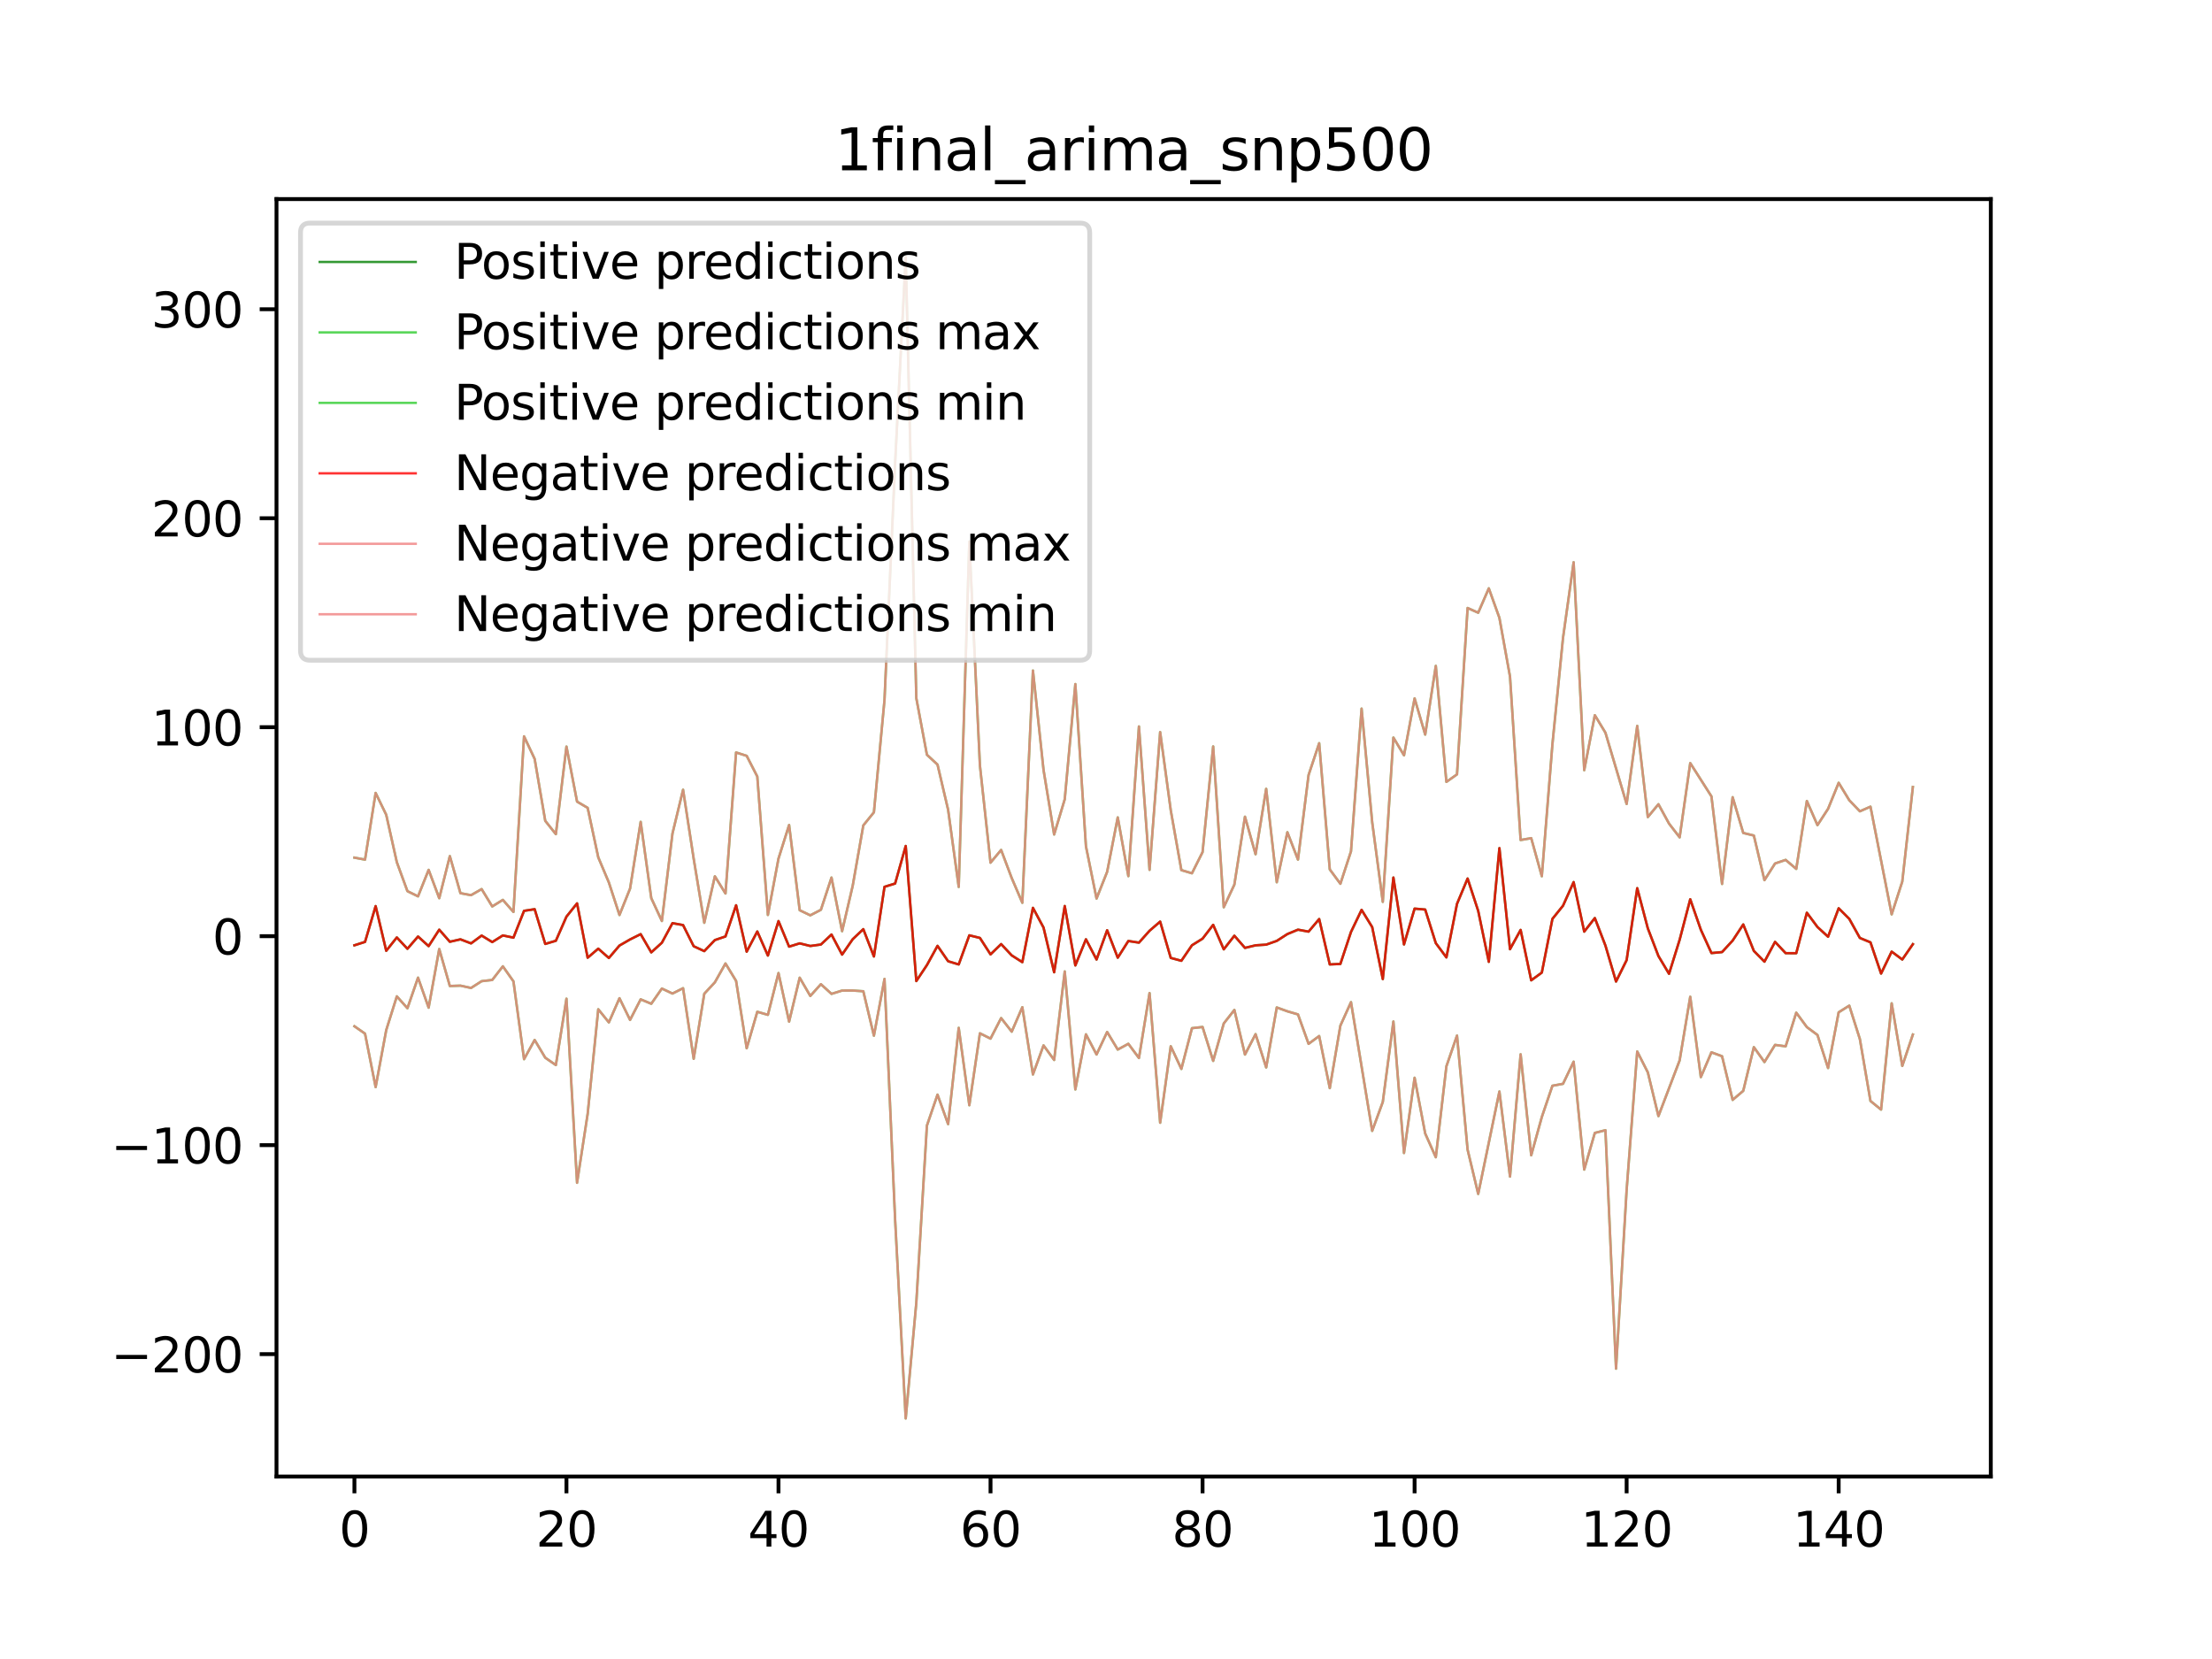 <?xml version="1.0" encoding="utf-8" standalone="no"?>
<!DOCTYPE svg PUBLIC "-//W3C//DTD SVG 1.1//EN"
  "http://www.w3.org/Graphics/SVG/1.1/DTD/svg11.dtd">
<svg xmlns:xlink="http://www.w3.org/1999/xlink" width="460.8pt" height="345.6pt" viewBox="0 0 460.8 345.6" xmlns="http://www.w3.org/2000/svg" version="1.1">
 <defs>
  <style type="text/css">*{stroke-linejoin: round; stroke-linecap: butt}</style>
 </defs>
 <g id="figure_1">
  <g id="patch_1">
   <path d="M 0 345.6 
L 460.8 345.6 
L 460.8 0 
L 0 0 
z
" style="fill: #ffffff"/>
  </g>
  <g id="axes_1">
   <g id="patch_2">
    <path d="M 57.6 307.584 
L 414.72 307.584 
L 414.72 41.472 
L 57.6 41.472 
z
" style="fill: #ffffff"/>
   </g>
   <g id="matplotlib.axis_1">
    <g id="xtick_1">
     <g id="line2d_1">
      <defs>
       <path id="me3a6b073e2" d="M 0 0 
L 0 3.5 
" style="stroke: #000000; stroke-width: 0.8"/>
      </defs>
      <g>
       <use xlink:href="#me3a6b073e2" x="73.833" y="307.584" style="stroke: #000000; stroke-width: 0.8"/>
      </g>
     </g>
     <g id="text_1">
      <!-- 0 -->
      <g transform="translate(70.651 322.182) scale(0.1 -0.1)">
       <defs>
        <path id="DejaVuSans-30" d="M 2034 4250 
Q 1547 4250 1301 3770 
Q 1056 3291 1056 2328 
Q 1056 1369 1301 889 
Q 1547 409 2034 409 
Q 2525 409 2770 889 
Q 3016 1369 3016 2328 
Q 3016 3291 2770 3770 
Q 2525 4250 2034 4250 
z
M 2034 4750 
Q 2819 4750 3233 4129 
Q 3647 3509 3647 2328 
Q 3647 1150 3233 529 
Q 2819 -91 2034 -91 
Q 1250 -91 836 529 
Q 422 1150 422 2328 
Q 422 3509 836 4129 
Q 1250 4750 2034 4750 
z
" transform="scale(0.016)"/>
       </defs>
       <use xlink:href="#DejaVuSans-30"/>
      </g>
     </g>
    </g>
    <g id="xtick_2">
     <g id="line2d_2">
      <g>
       <use xlink:href="#me3a6b073e2" x="118.003" y="307.584" style="stroke: #000000; stroke-width: 0.8"/>
      </g>
     </g>
     <g id="text_2">
      <!-- 20 -->
      <g transform="translate(111.641 322.182) scale(0.1 -0.1)">
       <defs>
        <path id="DejaVuSans-32" d="M 1228 531 
L 3431 531 
L 3431 0 
L 469 0 
L 469 531 
Q 828 903 1448 1529 
Q 2069 2156 2228 2338 
Q 2531 2678 2651 2914 
Q 2772 3150 2772 3378 
Q 2772 3750 2511 3984 
Q 2250 4219 1831 4219 
Q 1534 4219 1204 4116 
Q 875 4013 500 3803 
L 500 4441 
Q 881 4594 1212 4672 
Q 1544 4750 1819 4750 
Q 2544 4750 2975 4387 
Q 3406 4025 3406 3419 
Q 3406 3131 3298 2873 
Q 3191 2616 2906 2266 
Q 2828 2175 2409 1742 
Q 1991 1309 1228 531 
z
" transform="scale(0.016)"/>
       </defs>
       <use xlink:href="#DejaVuSans-32"/>
       <use xlink:href="#DejaVuSans-30" x="63.623"/>
      </g>
     </g>
    </g>
    <g id="xtick_3">
     <g id="line2d_3">
      <g>
       <use xlink:href="#me3a6b073e2" x="162.174" y="307.584" style="stroke: #000000; stroke-width: 0.8"/>
      </g>
     </g>
     <g id="text_3">
      <!-- 40 -->
      <g transform="translate(155.812 322.182) scale(0.1 -0.1)">
       <defs>
        <path id="DejaVuSans-34" d="M 2419 4116 
L 825 1625 
L 2419 1625 
L 2419 4116 
z
M 2253 4666 
L 3047 4666 
L 3047 1625 
L 3713 1625 
L 3713 1100 
L 3047 1100 
L 3047 0 
L 2419 0 
L 2419 1100 
L 313 1100 
L 313 1709 
L 2253 4666 
z
" transform="scale(0.016)"/>
       </defs>
       <use xlink:href="#DejaVuSans-34"/>
       <use xlink:href="#DejaVuSans-30" x="63.623"/>
      </g>
     </g>
    </g>
    <g id="xtick_4">
     <g id="line2d_4">
      <g>
       <use xlink:href="#me3a6b073e2" x="206.345" y="307.584" style="stroke: #000000; stroke-width: 0.8"/>
      </g>
     </g>
     <g id="text_4">
      <!-- 60 -->
      <g transform="translate(199.982 322.182) scale(0.1 -0.1)">
       <defs>
        <path id="DejaVuSans-36" d="M 2113 2584 
Q 1688 2584 1439 2293 
Q 1191 2003 1191 1497 
Q 1191 994 1439 701 
Q 1688 409 2113 409 
Q 2538 409 2786 701 
Q 3034 994 3034 1497 
Q 3034 2003 2786 2293 
Q 2538 2584 2113 2584 
z
M 3366 4563 
L 3366 3988 
Q 3128 4100 2886 4159 
Q 2644 4219 2406 4219 
Q 1781 4219 1451 3797 
Q 1122 3375 1075 2522 
Q 1259 2794 1537 2939 
Q 1816 3084 2150 3084 
Q 2853 3084 3261 2657 
Q 3669 2231 3669 1497 
Q 3669 778 3244 343 
Q 2819 -91 2113 -91 
Q 1303 -91 875 529 
Q 447 1150 447 2328 
Q 447 3434 972 4092 
Q 1497 4750 2381 4750 
Q 2619 4750 2861 4703 
Q 3103 4656 3366 4563 
z
" transform="scale(0.016)"/>
       </defs>
       <use xlink:href="#DejaVuSans-36"/>
       <use xlink:href="#DejaVuSans-30" x="63.623"/>
      </g>
     </g>
    </g>
    <g id="xtick_5">
     <g id="line2d_5">
      <g>
       <use xlink:href="#me3a6b073e2" x="250.515" y="307.584" style="stroke: #000000; stroke-width: 0.8"/>
      </g>
     </g>
     <g id="text_5">
      <!-- 80 -->
      <g transform="translate(244.153 322.182) scale(0.1 -0.1)">
       <defs>
        <path id="DejaVuSans-38" d="M 2034 2216 
Q 1584 2216 1326 1975 
Q 1069 1734 1069 1313 
Q 1069 891 1326 650 
Q 1584 409 2034 409 
Q 2484 409 2743 651 
Q 3003 894 3003 1313 
Q 3003 1734 2745 1975 
Q 2488 2216 2034 2216 
z
M 1403 2484 
Q 997 2584 770 2862 
Q 544 3141 544 3541 
Q 544 4100 942 4425 
Q 1341 4750 2034 4750 
Q 2731 4750 3128 4425 
Q 3525 4100 3525 3541 
Q 3525 3141 3298 2862 
Q 3072 2584 2669 2484 
Q 3125 2378 3379 2068 
Q 3634 1759 3634 1313 
Q 3634 634 3220 271 
Q 2806 -91 2034 -91 
Q 1263 -91 848 271 
Q 434 634 434 1313 
Q 434 1759 690 2068 
Q 947 2378 1403 2484 
z
M 1172 3481 
Q 1172 3119 1398 2916 
Q 1625 2713 2034 2713 
Q 2441 2713 2670 2916 
Q 2900 3119 2900 3481 
Q 2900 3844 2670 4047 
Q 2441 4250 2034 4250 
Q 1625 4250 1398 4047 
Q 1172 3844 1172 3481 
z
" transform="scale(0.016)"/>
       </defs>
       <use xlink:href="#DejaVuSans-38"/>
       <use xlink:href="#DejaVuSans-30" x="63.623"/>
      </g>
     </g>
    </g>
    <g id="xtick_6">
     <g id="line2d_6">
      <g>
       <use xlink:href="#me3a6b073e2" x="294.686" y="307.584" style="stroke: #000000; stroke-width: 0.8"/>
      </g>
     </g>
     <g id="text_6">
      <!-- 100 -->
      <g transform="translate(285.142 322.182) scale(0.1 -0.1)">
       <defs>
        <path id="DejaVuSans-31" d="M 794 531 
L 1825 531 
L 1825 4091 
L 703 3866 
L 703 4441 
L 1819 4666 
L 2450 4666 
L 2450 531 
L 3481 531 
L 3481 0 
L 794 0 
L 794 531 
z
" transform="scale(0.016)"/>
       </defs>
       <use xlink:href="#DejaVuSans-31"/>
       <use xlink:href="#DejaVuSans-30" x="63.623"/>
       <use xlink:href="#DejaVuSans-30" x="127.246"/>
      </g>
     </g>
    </g>
    <g id="xtick_7">
     <g id="line2d_7">
      <g>
       <use xlink:href="#me3a6b073e2" x="338.857" y="307.584" style="stroke: #000000; stroke-width: 0.8"/>
      </g>
     </g>
     <g id="text_7">
      <!-- 120 -->
      <g transform="translate(329.313 322.182) scale(0.1 -0.1)">
       <use xlink:href="#DejaVuSans-31"/>
       <use xlink:href="#DejaVuSans-32" x="63.623"/>
       <use xlink:href="#DejaVuSans-30" x="127.246"/>
      </g>
     </g>
    </g>
    <g id="xtick_8">
     <g id="line2d_8">
      <g>
       <use xlink:href="#me3a6b073e2" x="383.028" y="307.584" style="stroke: #000000; stroke-width: 0.8"/>
      </g>
     </g>
     <g id="text_8">
      <!-- 140 -->
      <g transform="translate(373.484 322.182) scale(0.1 -0.1)">
       <use xlink:href="#DejaVuSans-31"/>
       <use xlink:href="#DejaVuSans-34" x="63.623"/>
       <use xlink:href="#DejaVuSans-30" x="127.246"/>
      </g>
     </g>
    </g>
   </g>
   <g id="matplotlib.axis_2">
    <g id="ytick_1">
     <g id="line2d_9">
      <defs>
       <path id="mbfe2ee3e93" d="M 0 0 
L -3.5 0 
" style="stroke: #000000; stroke-width: 0.8"/>
      </defs>
      <g>
       <use xlink:href="#mbfe2ee3e93" x="57.6" y="282.092" style="stroke: #000000; stroke-width: 0.8"/>
      </g>
     </g>
     <g id="text_9">
      <!-- −200 -->
      <g transform="translate(23.133 285.891) scale(0.1 -0.1)">
       <defs>
        <path id="DejaVuSans-2212" d="M 678 2272 
L 4684 2272 
L 4684 1741 
L 678 1741 
L 678 2272 
z
" transform="scale(0.016)"/>
       </defs>
       <use xlink:href="#DejaVuSans-2212"/>
       <use xlink:href="#DejaVuSans-32" x="83.789"/>
       <use xlink:href="#DejaVuSans-30" x="147.412"/>
       <use xlink:href="#DejaVuSans-30" x="211.035"/>
      </g>
     </g>
    </g>
    <g id="ytick_2">
     <g id="line2d_10">
      <g>
       <use xlink:href="#mbfe2ee3e93" x="57.6" y="238.557" style="stroke: #000000; stroke-width: 0.8"/>
      </g>
     </g>
     <g id="text_10">
      <!-- −100 -->
      <g transform="translate(23.133 242.356) scale(0.1 -0.1)">
       <use xlink:href="#DejaVuSans-2212"/>
       <use xlink:href="#DejaVuSans-31" x="83.789"/>
       <use xlink:href="#DejaVuSans-30" x="147.412"/>
       <use xlink:href="#DejaVuSans-30" x="211.035"/>
      </g>
     </g>
    </g>
    <g id="ytick_3">
     <g id="line2d_11">
      <g>
       <use xlink:href="#mbfe2ee3e93" x="57.6" y="195.022" style="stroke: #000000; stroke-width: 0.8"/>
      </g>
     </g>
     <g id="text_11">
      <!-- 0 -->
      <g transform="translate(44.237 198.821) scale(0.1 -0.1)">
       <use xlink:href="#DejaVuSans-30"/>
      </g>
     </g>
    </g>
    <g id="ytick_4">
     <g id="line2d_12">
      <g>
       <use xlink:href="#mbfe2ee3e93" x="57.6" y="151.486" style="stroke: #000000; stroke-width: 0.8"/>
      </g>
     </g>
     <g id="text_12">
      <!-- 100 -->
      <g transform="translate(31.512 155.286) scale(0.1 -0.1)">
       <use xlink:href="#DejaVuSans-31"/>
       <use xlink:href="#DejaVuSans-30" x="63.623"/>
       <use xlink:href="#DejaVuSans-30" x="127.246"/>
      </g>
     </g>
    </g>
    <g id="ytick_5">
     <g id="line2d_13">
      <g>
       <use xlink:href="#mbfe2ee3e93" x="57.6" y="107.951" style="stroke: #000000; stroke-width: 0.8"/>
      </g>
     </g>
     <g id="text_13">
      <!-- 200 -->
      <g transform="translate(31.512 111.75) scale(0.1 -0.1)">
       <use xlink:href="#DejaVuSans-32"/>
       <use xlink:href="#DejaVuSans-30" x="63.623"/>
       <use xlink:href="#DejaVuSans-30" x="127.246"/>
      </g>
     </g>
    </g>
    <g id="ytick_6">
     <g id="line2d_14">
      <g>
       <use xlink:href="#mbfe2ee3e93" x="57.6" y="64.416" style="stroke: #000000; stroke-width: 0.8"/>
      </g>
     </g>
     <g id="text_14">
      <!-- 300 -->
      <g transform="translate(31.512 68.215) scale(0.1 -0.1)">
       <defs>
        <path id="DejaVuSans-33" d="M 2597 2516 
Q 3050 2419 3304 2112 
Q 3559 1806 3559 1356 
Q 3559 666 3084 287 
Q 2609 -91 1734 -91 
Q 1441 -91 1130 -33 
Q 819 25 488 141 
L 488 750 
Q 750 597 1062 519 
Q 1375 441 1716 441 
Q 2309 441 2620 675 
Q 2931 909 2931 1356 
Q 2931 1769 2642 2001 
Q 2353 2234 1838 2234 
L 1294 2234 
L 1294 2753 
L 1863 2753 
Q 2328 2753 2575 2939 
Q 2822 3125 2822 3475 
Q 2822 3834 2567 4026 
Q 2313 4219 1838 4219 
Q 1578 4219 1281 4162 
Q 984 4106 628 3988 
L 628 4550 
Q 988 4650 1302 4700 
Q 1616 4750 1894 4750 
Q 2613 4750 3031 4423 
Q 3450 4097 3450 3541 
Q 3450 3153 3228 2886 
Q 3006 2619 2597 2516 
z
" transform="scale(0.016)"/>
       </defs>
       <use xlink:href="#DejaVuSans-33"/>
       <use xlink:href="#DejaVuSans-30" x="63.623"/>
       <use xlink:href="#DejaVuSans-30" x="127.246"/>
      </g>
     </g>
    </g>
   </g>
   <g id="line2d_15">
    <path d="M 73.833 196.923 
L 76.041 196.217 
L 78.25 188.762 
L 80.458 198.068 
L 82.667 195.289 
L 84.875 197.648 
L 87.084 195.095 
L 89.292 197.095 
L 91.501 193.67 
L 93.71 196.188 
L 95.918 195.681 
L 98.127 196.526 
L 100.335 194.895 
L 102.544 196.252 
L 104.752 194.868 
L 106.961 195.33 
L 109.169 189.746 
L 111.378 189.402 
L 113.586 196.638 
L 115.795 195.981 
L 118.003 190.955 
L 120.212 188.188 
L 122.42 199.51 
L 124.629 197.623 
L 126.838 199.567 
L 129.046 196.976 
L 131.255 195.703 
L 133.463 194.601 
L 135.672 198.399 
L 137.88 196.39 
L 140.089 192.31 
L 142.297 192.71 
L 144.506 197.119 
L 146.714 198.136 
L 148.923 195.833 
L 151.131 195.079 
L 153.34 188.584 
L 155.548 198.252 
L 157.757 194.049 
L 159.966 199.061 
L 162.174 191.88 
L 164.383 197.203 
L 166.591 196.519 
L 168.8 197.064 
L 171.008 196.76 
L 173.217 194.68 
L 175.425 198.862 
L 177.634 195.655 
L 179.842 193.561 
L 182.051 199.253 
L 184.259 184.738 
L 186.468 184.057 
L 188.677 176.235 
L 190.885 204.371 
L 193.094 201.047 
L 195.302 197.039 
L 197.511 200.244 
L 199.719 200.912 
L 201.928 194.845 
L 204.136 195.387 
L 206.345 198.815 
L 208.553 196.671 
L 210.762 199.025 
L 212.97 200.435 
L 215.179 189.121 
L 217.387 193.232 
L 219.596 202.537 
L 221.805 188.74 
L 224.013 201.115 
L 226.222 195.673 
L 228.43 199.883 
L 230.639 193.788 
L 232.847 199.503 
L 235.056 196.026 
L 237.264 196.369 
L 239.473 193.894 
L 241.681 191.986 
L 243.89 199.549 
L 246.098 200.149 
L 248.307 196.919 
L 250.515 195.542 
L 252.724 192.661 
L 254.933 197.763 
L 257.141 194.927 
L 259.35 197.462 
L 261.558 196.929 
L 263.767 196.783 
L 265.975 196.005 
L 268.184 194.582 
L 270.392 193.667 
L 272.601 194.077 
L 274.809 191.457 
L 277.018 200.907 
L 279.226 200.805 
L 281.435 194.151 
L 283.643 189.542 
L 285.852 193.129 
L 288.061 203.955 
L 290.269 182.813 
L 292.478 196.747 
L 294.686 189.284 
L 296.895 189.477 
L 299.103 196.473 
L 301.312 199.445 
L 303.52 188.293 
L 305.729 183.016 
L 307.937 189.763 
L 310.146 200.364 
L 312.354 176.684 
L 314.563 197.735 
L 316.772 193.721 
L 318.98 204.219 
L 321.189 202.611 
L 323.397 191.421 
L 325.606 188.673 
L 327.814 183.759 
L 330.023 194.071 
L 332.231 191.248 
L 334.44 196.977 
L 336.648 204.471 
L 338.857 200.009 
L 341.065 185.025 
L 343.274 193.398 
L 345.482 199.161 
L 347.691 202.86 
L 349.9 195.772 
L 352.108 187.338 
L 354.317 193.685 
L 356.525 198.543 
L 358.734 198.338 
L 360.942 195.941 
L 363.151 192.581 
L 365.359 198.096 
L 367.568 200.336 
L 369.776 196.209 
L 371.985 198.562 
L 374.193 198.566 
L 376.402 190.139 
L 378.61 193.109 
L 380.819 195.139 
L 383.028 189.212 
L 385.236 191.414 
L 387.445 195.392 
L 389.653 196.306 
L 391.862 202.811 
L 394.07 198.24 
L 396.279 199.884 
L 398.487 196.69 
L 398.487 196.69 
" clip-path="url(#pd90babf33d)" style="fill: none; stroke: #008000; stroke-opacity: 0.8; stroke-width: 0.5; stroke-linecap: square"/>
   </g>
   <g id="line2d_16">
    <path d="M 73.833 178.659 
L 76.041 179.078 
L 78.25 165.183 
L 80.458 169.739 
L 82.667 179.613 
L 84.875 185.646 
L 87.084 186.725 
L 89.292 181.21 
L 91.501 187.111 
L 93.71 178.345 
L 95.918 186.065 
L 98.127 186.481 
L 100.335 185.217 
L 102.544 188.829 
L 104.752 187.463 
L 106.961 189.978 
L 109.169 153.397 
L 111.378 158.099 
L 113.586 170.998 
L 115.795 173.769 
L 118.003 155.527 
L 120.212 166.993 
L 122.42 168.291 
L 124.629 178.602 
L 126.838 183.837 
L 129.046 190.61 
L 131.255 185.105 
L 133.463 171.212 
L 135.672 187.098 
L 137.88 191.859 
L 140.089 173.635 
L 142.297 164.514 
L 144.506 178.886 
L 146.714 192.233 
L 148.923 182.551 
L 151.131 186.131 
L 153.34 156.753 
L 155.548 157.455 
L 157.757 161.765 
L 159.966 190.599 
L 162.174 178.856 
L 164.383 171.862 
L 166.591 189.615 
L 168.8 190.68 
L 171.008 189.529 
L 173.217 182.816 
L 175.425 193.982 
L 177.634 184.522 
L 179.842 171.949 
L 182.051 169.22 
L 184.259 145.803 
L 186.468 96.495 
L 188.677 53.568 
L 190.885 145.438 
L 193.094 157.224 
L 195.302 159.283 
L 197.511 168.698 
L 199.719 184.764 
L 201.928 112.807 
L 204.136 159.471 
L 206.345 179.711 
L 208.553 177.057 
L 210.762 182.921 
L 212.97 188.065 
L 215.179 139.69 
L 217.387 160.387 
L 219.596 173.839 
L 221.805 166.503 
L 224.013 142.506 
L 226.222 176.301 
L 228.43 187.182 
L 230.639 181.616 
L 232.847 170.283 
L 235.056 182.514 
L 237.264 151.335 
L 239.473 181.201 
L 241.681 152.512 
L 243.89 168.793 
L 246.098 181.261 
L 248.307 181.921 
L 250.515 177.512 
L 252.724 155.498 
L 254.933 188.998 
L 257.141 184.279 
L 259.35 170.135 
L 261.558 177.959 
L 263.767 164.328 
L 265.975 183.786 
L 268.184 173.371 
L 270.392 179.072 
L 272.601 161.447 
L 274.809 154.822 
L 277.018 181.118 
L 279.226 184.109 
L 281.435 177.351 
L 283.643 147.619 
L 285.852 171.274 
L 288.061 187.874 
L 290.269 153.646 
L 292.478 157.345 
L 294.686 145.487 
L 296.895 153.026 
L 299.103 138.715 
L 301.312 162.882 
L 303.52 161.318 
L 305.729 126.657 
L 307.937 127.643 
L 310.146 122.564 
L 312.354 128.714 
L 314.563 140.953 
L 316.772 174.991 
L 318.98 174.604 
L 321.189 182.538 
L 323.397 155.054 
L 325.606 132.877 
L 327.814 117.129 
L 330.023 160.443 
L 332.231 148.99 
L 334.44 152.634 
L 338.857 167.482 
L 341.065 151.22 
L 343.274 170.209 
L 345.482 167.537 
L 347.691 171.57 
L 349.9 174.436 
L 352.108 158.965 
L 356.525 165.898 
L 358.734 184.142 
L 360.942 166.075 
L 363.151 173.52 
L 365.359 174.057 
L 367.568 183.354 
L 369.776 179.878 
L 371.985 179.133 
L 374.193 181.007 
L 376.402 166.863 
L 378.61 171.891 
L 380.819 168.497 
L 383.028 163.072 
L 385.236 166.702 
L 387.445 169.009 
L 389.653 168.042 
L 394.07 190.476 
L 396.279 183.648 
L 398.487 163.937 
L 398.487 163.937 
" clip-path="url(#pd90babf33d)" style="fill: none; stroke: #32cd32; stroke-opacity: 0.8; stroke-width: 0.5; stroke-linecap: square"/>
   </g>
   <g id="line2d_17">
    <path d="M 73.833 213.788 
L 76.041 215.327 
L 78.25 226.459 
L 80.458 214.596 
L 82.667 207.561 
L 84.875 210.031 
L 87.084 203.667 
L 89.292 209.914 
L 91.501 197.698 
L 93.71 205.405 
L 95.918 205.328 
L 98.127 205.81 
L 100.335 204.397 
L 102.544 204.143 
L 104.752 201.302 
L 106.961 204.435 
L 109.169 220.643 
L 111.378 216.643 
L 113.586 220.342 
L 115.795 221.874 
L 118.003 208.048 
L 120.212 246.394 
L 122.42 232.041 
L 124.629 210.249 
L 126.838 212.983 
L 129.046 207.948 
L 131.255 212.466 
L 133.463 208.181 
L 135.672 209.103 
L 137.88 205.931 
L 140.089 206.975 
L 142.297 205.865 
L 144.506 220.569 
L 146.714 207.015 
L 148.923 204.631 
L 151.131 200.709 
L 153.34 204.34 
L 155.548 218.374 
L 157.757 210.772 
L 159.966 211.41 
L 162.174 202.704 
L 164.383 212.824 
L 166.591 203.675 
L 168.8 207.476 
L 171.008 205.026 
L 173.217 207.042 
L 175.425 206.353 
L 177.634 206.343 
L 179.842 206.498 
L 182.051 215.751 
L 184.259 203.925 
L 186.468 254.045 
L 188.677 295.488 
L 190.885 271.38 
L 193.094 234.479 
L 195.302 228.035 
L 197.511 234.172 
L 199.719 214.12 
L 201.928 230.24 
L 204.136 215.256 
L 206.345 216.362 
L 208.553 212.083 
L 210.762 214.912 
L 212.97 209.818 
L 215.179 223.832 
L 217.387 217.775 
L 219.596 220.811 
L 221.805 202.371 
L 224.013 226.95 
L 226.222 215.472 
L 228.43 219.667 
L 230.639 214.982 
L 232.847 218.645 
L 235.056 217.442 
L 237.264 220.404 
L 239.473 206.877 
L 241.681 233.883 
L 243.89 217.956 
L 246.098 222.677 
L 248.307 214.189 
L 250.515 213.941 
L 252.724 221.001 
L 254.933 213.206 
L 257.141 210.389 
L 259.35 219.685 
L 261.558 215.436 
L 263.767 222.369 
L 265.975 209.873 
L 268.184 210.673 
L 270.392 211.321 
L 272.601 217.453 
L 274.809 215.827 
L 277.018 226.675 
L 279.226 213.659 
L 281.435 208.767 
L 285.852 235.58 
L 288.061 229.561 
L 290.269 212.797 
L 292.478 240.189 
L 294.686 224.519 
L 296.895 236.129 
L 299.103 241.072 
L 301.312 222.128 
L 303.52 215.727 
L 305.729 239.502 
L 307.937 248.715 
L 312.354 227.379 
L 314.563 245.101 
L 316.772 219.631 
L 318.98 240.666 
L 321.189 232.696 
L 323.397 226.183 
L 325.606 225.779 
L 327.814 221.173 
L 330.023 243.641 
L 332.231 236.007 
L 334.44 235.442 
L 336.648 285.113 
L 338.857 247.899 
L 341.065 219.046 
L 343.274 223.404 
L 345.482 232.504 
L 349.9 220.898 
L 352.108 207.644 
L 354.317 224.38 
L 356.525 219.215 
L 358.734 220.034 
L 360.942 229.128 
L 363.151 227.243 
L 365.359 218.138 
L 367.568 221.243 
L 369.776 217.672 
L 371.985 217.968 
L 374.193 210.956 
L 376.402 213.961 
L 378.61 215.599 
L 380.819 222.491 
L 383.028 210.879 
L 385.236 209.493 
L 387.445 216.455 
L 389.653 229.358 
L 391.862 231.151 
L 394.07 209.01 
L 396.279 222.052 
L 398.487 215.512 
L 398.487 215.512 
" clip-path="url(#pd90babf33d)" style="fill: none; stroke: #32cd32; stroke-opacity: 0.8; stroke-width: 0.5; stroke-linecap: square"/>
   </g>
   <g id="line2d_18">
    <path d="M 73.833 196.923 
L 76.041 196.217 
L 78.25 188.762 
L 80.458 198.068 
L 82.667 195.289 
L 84.875 197.648 
L 87.084 195.095 
L 89.292 197.095 
L 91.501 193.67 
L 93.71 196.188 
L 95.918 195.681 
L 98.127 196.526 
L 100.335 194.895 
L 102.544 196.252 
L 104.752 194.868 
L 106.961 195.33 
L 109.169 189.746 
L 111.378 189.402 
L 113.586 196.638 
L 115.795 195.981 
L 118.003 190.955 
L 120.212 188.188 
L 122.42 199.51 
L 124.629 197.623 
L 126.838 199.567 
L 129.046 196.976 
L 131.255 195.703 
L 133.463 194.601 
L 135.672 198.399 
L 137.88 196.39 
L 140.089 192.31 
L 142.297 192.71 
L 144.506 197.119 
L 146.714 198.136 
L 148.923 195.833 
L 151.131 195.079 
L 153.34 188.584 
L 155.548 198.252 
L 157.757 194.049 
L 159.966 199.061 
L 162.174 191.88 
L 164.383 197.203 
L 166.591 196.519 
L 168.8 197.064 
L 171.008 196.76 
L 173.217 194.68 
L 175.425 198.862 
L 177.634 195.655 
L 179.842 193.561 
L 182.051 199.253 
L 184.259 184.738 
L 186.468 184.057 
L 188.677 176.235 
L 190.885 204.371 
L 193.094 201.047 
L 195.302 197.039 
L 197.511 200.244 
L 199.719 200.912 
L 201.928 194.845 
L 204.136 195.387 
L 206.345 198.815 
L 208.553 196.671 
L 210.762 199.025 
L 212.97 200.435 
L 215.179 189.121 
L 217.387 193.232 
L 219.596 202.537 
L 221.805 188.74 
L 224.013 201.115 
L 226.222 195.673 
L 228.43 199.883 
L 230.639 193.788 
L 232.847 199.503 
L 235.056 196.026 
L 237.264 196.369 
L 239.473 193.894 
L 241.681 191.986 
L 243.89 199.549 
L 246.098 200.149 
L 248.307 196.919 
L 250.515 195.542 
L 252.724 192.661 
L 254.933 197.763 
L 257.141 194.927 
L 259.35 197.462 
L 261.558 196.929 
L 263.767 196.783 
L 265.975 196.005 
L 268.184 194.582 
L 270.392 193.667 
L 272.601 194.077 
L 274.809 191.457 
L 277.018 200.907 
L 279.226 200.805 
L 281.435 194.151 
L 283.643 189.542 
L 285.852 193.129 
L 288.061 203.955 
L 290.269 182.813 
L 292.478 196.747 
L 294.686 189.284 
L 296.895 189.477 
L 299.103 196.473 
L 301.312 199.445 
L 303.52 188.293 
L 305.729 183.016 
L 307.937 189.763 
L 310.146 200.364 
L 312.354 176.684 
L 314.563 197.735 
L 316.772 193.721 
L 318.98 204.219 
L 321.189 202.611 
L 323.397 191.421 
L 325.606 188.673 
L 327.814 183.759 
L 330.023 194.071 
L 332.231 191.248 
L 334.44 196.977 
L 336.648 204.471 
L 338.857 200.009 
L 341.065 185.025 
L 343.274 193.398 
L 345.482 199.161 
L 347.691 202.86 
L 349.9 195.772 
L 352.108 187.338 
L 354.317 193.685 
L 356.525 198.543 
L 358.734 198.338 
L 360.942 195.941 
L 363.151 192.581 
L 365.359 198.096 
L 367.568 200.336 
L 369.776 196.209 
L 371.985 198.562 
L 374.193 198.566 
L 376.402 190.139 
L 378.61 193.109 
L 380.819 195.139 
L 383.028 189.212 
L 385.236 191.414 
L 387.445 195.392 
L 389.653 196.306 
L 391.862 202.811 
L 394.07 198.24 
L 396.279 199.884 
L 398.487 196.69 
L 398.487 196.69 
" clip-path="url(#pd90babf33d)" style="fill: none; stroke: #ff0000; stroke-opacity: 0.8; stroke-width: 0.5; stroke-linecap: square"/>
   </g>
   <g id="line2d_19">
    <path d="M 73.833 178.659 
L 76.041 179.078 
L 78.25 165.183 
L 80.458 169.739 
L 82.667 179.613 
L 84.875 185.646 
L 87.084 186.725 
L 89.292 181.21 
L 91.501 187.111 
L 93.71 178.345 
L 95.918 186.065 
L 98.127 186.481 
L 100.335 185.217 
L 102.544 188.829 
L 104.752 187.463 
L 106.961 189.978 
L 109.169 153.397 
L 111.378 158.099 
L 113.586 170.998 
L 115.795 173.769 
L 118.003 155.527 
L 120.212 166.993 
L 122.42 168.291 
L 124.629 178.602 
L 126.838 183.837 
L 129.046 190.61 
L 131.255 185.105 
L 133.463 171.212 
L 135.672 187.098 
L 137.88 191.859 
L 140.089 173.635 
L 142.297 164.514 
L 144.506 178.886 
L 146.714 192.233 
L 148.923 182.551 
L 151.131 186.131 
L 153.34 156.753 
L 155.548 157.455 
L 157.757 161.765 
L 159.966 190.599 
L 162.174 178.856 
L 164.383 171.862 
L 166.591 189.615 
L 168.8 190.68 
L 171.008 189.529 
L 173.217 182.816 
L 175.425 193.982 
L 177.634 184.522 
L 179.842 171.949 
L 182.051 169.22 
L 184.259 145.803 
L 186.468 96.495 
L 188.677 53.568 
L 190.885 145.438 
L 193.094 157.224 
L 195.302 159.283 
L 197.511 168.698 
L 199.719 184.764 
L 201.928 112.807 
L 204.136 159.471 
L 206.345 179.711 
L 208.553 177.057 
L 210.762 182.921 
L 212.97 188.065 
L 215.179 139.69 
L 217.387 160.387 
L 219.596 173.839 
L 221.805 166.503 
L 224.013 142.506 
L 226.222 176.301 
L 228.43 187.182 
L 230.639 181.616 
L 232.847 170.283 
L 235.056 182.514 
L 237.264 151.335 
L 239.473 181.201 
L 241.681 152.512 
L 243.89 168.793 
L 246.098 181.261 
L 248.307 181.921 
L 250.515 177.512 
L 252.724 155.498 
L 254.933 188.998 
L 257.141 184.279 
L 259.35 170.135 
L 261.558 177.959 
L 263.767 164.328 
L 265.975 183.786 
L 268.184 173.371 
L 270.392 179.072 
L 272.601 161.447 
L 274.809 154.822 
L 277.018 181.118 
L 279.226 184.109 
L 281.435 177.351 
L 283.643 147.619 
L 285.852 171.274 
L 288.061 187.874 
L 290.269 153.646 
L 292.478 157.345 
L 294.686 145.487 
L 296.895 153.026 
L 299.103 138.715 
L 301.312 162.882 
L 303.52 161.318 
L 305.729 126.657 
L 307.937 127.643 
L 310.146 122.564 
L 312.354 128.714 
L 314.563 140.953 
L 316.772 174.991 
L 318.98 174.604 
L 321.189 182.538 
L 323.397 155.054 
L 325.606 132.877 
L 327.814 117.129 
L 330.023 160.443 
L 332.231 148.99 
L 334.44 152.634 
L 338.857 167.482 
L 341.065 151.22 
L 343.274 170.209 
L 345.482 167.537 
L 347.691 171.57 
L 349.9 174.436 
L 352.108 158.965 
L 356.525 165.898 
L 358.734 184.142 
L 360.942 166.075 
L 363.151 173.52 
L 365.359 174.057 
L 367.568 183.354 
L 369.776 179.878 
L 371.985 179.133 
L 374.193 181.007 
L 376.402 166.863 
L 378.61 171.891 
L 380.819 168.497 
L 383.028 163.072 
L 385.236 166.702 
L 387.445 169.009 
L 389.653 168.042 
L 394.07 190.476 
L 396.279 183.648 
L 398.487 163.937 
L 398.487 163.937 
" clip-path="url(#pd90babf33d)" style="fill: none; stroke: #f08080; stroke-opacity: 0.8; stroke-width: 0.5; stroke-linecap: square"/>
   </g>
   <g id="line2d_20">
    <path d="M 73.833 213.788 
L 76.041 215.327 
L 78.25 226.459 
L 80.458 214.596 
L 82.667 207.561 
L 84.875 210.031 
L 87.084 203.667 
L 89.292 209.914 
L 91.501 197.698 
L 93.71 205.405 
L 95.918 205.328 
L 98.127 205.81 
L 100.335 204.397 
L 102.544 204.143 
L 104.752 201.302 
L 106.961 204.435 
L 109.169 220.643 
L 111.378 216.643 
L 113.586 220.342 
L 115.795 221.874 
L 118.003 208.048 
L 120.212 246.394 
L 122.42 232.041 
L 124.629 210.249 
L 126.838 212.983 
L 129.046 207.948 
L 131.255 212.466 
L 133.463 208.181 
L 135.672 209.103 
L 137.88 205.931 
L 140.089 206.975 
L 142.297 205.865 
L 144.506 220.569 
L 146.714 207.015 
L 148.923 204.631 
L 151.131 200.709 
L 153.34 204.34 
L 155.548 218.374 
L 157.757 210.772 
L 159.966 211.41 
L 162.174 202.704 
L 164.383 212.824 
L 166.591 203.675 
L 168.8 207.476 
L 171.008 205.026 
L 173.217 207.042 
L 175.425 206.353 
L 177.634 206.343 
L 179.842 206.498 
L 182.051 215.751 
L 184.259 203.925 
L 186.468 254.045 
L 188.677 295.488 
L 190.885 271.38 
L 193.094 234.479 
L 195.302 228.035 
L 197.511 234.172 
L 199.719 214.12 
L 201.928 230.24 
L 204.136 215.256 
L 206.345 216.362 
L 208.553 212.083 
L 210.762 214.912 
L 212.97 209.818 
L 215.179 223.832 
L 217.387 217.775 
L 219.596 220.811 
L 221.805 202.371 
L 224.013 226.95 
L 226.222 215.472 
L 228.43 219.667 
L 230.639 214.982 
L 232.847 218.645 
L 235.056 217.442 
L 237.264 220.404 
L 239.473 206.877 
L 241.681 233.883 
L 243.89 217.956 
L 246.098 222.677 
L 248.307 214.189 
L 250.515 213.941 
L 252.724 221.001 
L 254.933 213.206 
L 257.141 210.389 
L 259.35 219.685 
L 261.558 215.436 
L 263.767 222.369 
L 265.975 209.873 
L 268.184 210.673 
L 270.392 211.321 
L 272.601 217.453 
L 274.809 215.827 
L 277.018 226.675 
L 279.226 213.659 
L 281.435 208.767 
L 285.852 235.58 
L 288.061 229.561 
L 290.269 212.797 
L 292.478 240.189 
L 294.686 224.519 
L 296.895 236.129 
L 299.103 241.072 
L 301.312 222.128 
L 303.52 215.727 
L 305.729 239.502 
L 307.937 248.715 
L 312.354 227.379 
L 314.563 245.101 
L 316.772 219.631 
L 318.98 240.666 
L 321.189 232.696 
L 323.397 226.183 
L 325.606 225.779 
L 327.814 221.173 
L 330.023 243.641 
L 332.231 236.007 
L 334.44 235.442 
L 336.648 285.113 
L 338.857 247.899 
L 341.065 219.046 
L 343.274 223.404 
L 345.482 232.504 
L 349.9 220.898 
L 352.108 207.644 
L 354.317 224.38 
L 356.525 219.215 
L 358.734 220.034 
L 360.942 229.128 
L 363.151 227.243 
L 365.359 218.138 
L 367.568 221.243 
L 369.776 217.672 
L 371.985 217.968 
L 374.193 210.956 
L 376.402 213.961 
L 378.61 215.599 
L 380.819 222.491 
L 383.028 210.879 
L 385.236 209.493 
L 387.445 216.455 
L 389.653 229.358 
L 391.862 231.151 
L 394.07 209.01 
L 396.279 222.052 
L 398.487 215.512 
L 398.487 215.512 
" clip-path="url(#pd90babf33d)" style="fill: none; stroke: #f08080; stroke-opacity: 0.8; stroke-width: 0.5; stroke-linecap: square"/>
   </g>
   <g id="patch_3">
    <path d="M 57.6 307.584 
L 57.6 41.472 
" style="fill: none; stroke: #000000; stroke-width: 0.8; stroke-linejoin: miter; stroke-linecap: square"/>
   </g>
   <g id="patch_4">
    <path d="M 414.72 307.584 
L 414.72 41.472 
" style="fill: none; stroke: #000000; stroke-width: 0.8; stroke-linejoin: miter; stroke-linecap: square"/>
   </g>
   <g id="patch_5">
    <path d="M 57.6 307.584 
L 414.72 307.584 
" style="fill: none; stroke: #000000; stroke-width: 0.8; stroke-linejoin: miter; stroke-linecap: square"/>
   </g>
   <g id="patch_6">
    <path d="M 57.6 41.472 
L 414.72 41.472 
" style="fill: none; stroke: #000000; stroke-width: 0.8; stroke-linejoin: miter; stroke-linecap: square"/>
   </g>
   <g id="text_15">
    <!-- 1final_arima_snp500 -->
    <g transform="translate(173.896 35.472) scale(0.12 -0.12)">
     <defs>
      <path id="DejaVuSans-66" d="M 2375 4863 
L 2375 4384 
L 1825 4384 
Q 1516 4384 1395 4259 
Q 1275 4134 1275 3809 
L 1275 3500 
L 2222 3500 
L 2222 3053 
L 1275 3053 
L 1275 0 
L 697 0 
L 697 3053 
L 147 3053 
L 147 3500 
L 697 3500 
L 697 3744 
Q 697 4328 969 4595 
Q 1241 4863 1831 4863 
L 2375 4863 
z
" transform="scale(0.016)"/>
      <path id="DejaVuSans-69" d="M 603 3500 
L 1178 3500 
L 1178 0 
L 603 0 
L 603 3500 
z
M 603 4863 
L 1178 4863 
L 1178 4134 
L 603 4134 
L 603 4863 
z
" transform="scale(0.016)"/>
      <path id="DejaVuSans-6e" d="M 3513 2113 
L 3513 0 
L 2938 0 
L 2938 2094 
Q 2938 2591 2744 2837 
Q 2550 3084 2163 3084 
Q 1697 3084 1428 2787 
Q 1159 2491 1159 1978 
L 1159 0 
L 581 0 
L 581 3500 
L 1159 3500 
L 1159 2956 
Q 1366 3272 1645 3428 
Q 1925 3584 2291 3584 
Q 2894 3584 3203 3211 
Q 3513 2838 3513 2113 
z
" transform="scale(0.016)"/>
      <path id="DejaVuSans-61" d="M 2194 1759 
Q 1497 1759 1228 1600 
Q 959 1441 959 1056 
Q 959 750 1161 570 
Q 1363 391 1709 391 
Q 2188 391 2477 730 
Q 2766 1069 2766 1631 
L 2766 1759 
L 2194 1759 
z
M 3341 1997 
L 3341 0 
L 2766 0 
L 2766 531 
Q 2569 213 2275 61 
Q 1981 -91 1556 -91 
Q 1019 -91 701 211 
Q 384 513 384 1019 
Q 384 1609 779 1909 
Q 1175 2209 1959 2209 
L 2766 2209 
L 2766 2266 
Q 2766 2663 2505 2880 
Q 2244 3097 1772 3097 
Q 1472 3097 1187 3025 
Q 903 2953 641 2809 
L 641 3341 
Q 956 3463 1253 3523 
Q 1550 3584 1831 3584 
Q 2591 3584 2966 3190 
Q 3341 2797 3341 1997 
z
" transform="scale(0.016)"/>
      <path id="DejaVuSans-6c" d="M 603 4863 
L 1178 4863 
L 1178 0 
L 603 0 
L 603 4863 
z
" transform="scale(0.016)"/>
      <path id="DejaVuSans-5f" d="M 3263 -1063 
L 3263 -1509 
L -63 -1509 
L -63 -1063 
L 3263 -1063 
z
" transform="scale(0.016)"/>
      <path id="DejaVuSans-72" d="M 2631 2963 
Q 2534 3019 2420 3045 
Q 2306 3072 2169 3072 
Q 1681 3072 1420 2755 
Q 1159 2438 1159 1844 
L 1159 0 
L 581 0 
L 581 3500 
L 1159 3500 
L 1159 2956 
Q 1341 3275 1631 3429 
Q 1922 3584 2338 3584 
Q 2397 3584 2469 3576 
Q 2541 3569 2628 3553 
L 2631 2963 
z
" transform="scale(0.016)"/>
      <path id="DejaVuSans-6d" d="M 3328 2828 
Q 3544 3216 3844 3400 
Q 4144 3584 4550 3584 
Q 5097 3584 5394 3201 
Q 5691 2819 5691 2113 
L 5691 0 
L 5113 0 
L 5113 2094 
Q 5113 2597 4934 2840 
Q 4756 3084 4391 3084 
Q 3944 3084 3684 2787 
Q 3425 2491 3425 1978 
L 3425 0 
L 2847 0 
L 2847 2094 
Q 2847 2600 2669 2842 
Q 2491 3084 2119 3084 
Q 1678 3084 1418 2786 
Q 1159 2488 1159 1978 
L 1159 0 
L 581 0 
L 581 3500 
L 1159 3500 
L 1159 2956 
Q 1356 3278 1631 3431 
Q 1906 3584 2284 3584 
Q 2666 3584 2933 3390 
Q 3200 3197 3328 2828 
z
" transform="scale(0.016)"/>
      <path id="DejaVuSans-73" d="M 2834 3397 
L 2834 2853 
Q 2591 2978 2328 3040 
Q 2066 3103 1784 3103 
Q 1356 3103 1142 2972 
Q 928 2841 928 2578 
Q 928 2378 1081 2264 
Q 1234 2150 1697 2047 
L 1894 2003 
Q 2506 1872 2764 1633 
Q 3022 1394 3022 966 
Q 3022 478 2636 193 
Q 2250 -91 1575 -91 
Q 1294 -91 989 -36 
Q 684 19 347 128 
L 347 722 
Q 666 556 975 473 
Q 1284 391 1588 391 
Q 1994 391 2212 530 
Q 2431 669 2431 922 
Q 2431 1156 2273 1281 
Q 2116 1406 1581 1522 
L 1381 1569 
Q 847 1681 609 1914 
Q 372 2147 372 2553 
Q 372 3047 722 3315 
Q 1072 3584 1716 3584 
Q 2034 3584 2315 3537 
Q 2597 3491 2834 3397 
z
" transform="scale(0.016)"/>
      <path id="DejaVuSans-70" d="M 1159 525 
L 1159 -1331 
L 581 -1331 
L 581 3500 
L 1159 3500 
L 1159 2969 
Q 1341 3281 1617 3432 
Q 1894 3584 2278 3584 
Q 2916 3584 3314 3078 
Q 3713 2572 3713 1747 
Q 3713 922 3314 415 
Q 2916 -91 2278 -91 
Q 1894 -91 1617 61 
Q 1341 213 1159 525 
z
M 3116 1747 
Q 3116 2381 2855 2742 
Q 2594 3103 2138 3103 
Q 1681 3103 1420 2742 
Q 1159 2381 1159 1747 
Q 1159 1113 1420 752 
Q 1681 391 2138 391 
Q 2594 391 2855 752 
Q 3116 1113 3116 1747 
z
" transform="scale(0.016)"/>
      <path id="DejaVuSans-35" d="M 691 4666 
L 3169 4666 
L 3169 4134 
L 1269 4134 
L 1269 2991 
Q 1406 3038 1543 3061 
Q 1681 3084 1819 3084 
Q 2600 3084 3056 2656 
Q 3513 2228 3513 1497 
Q 3513 744 3044 326 
Q 2575 -91 1722 -91 
Q 1428 -91 1123 -41 
Q 819 9 494 109 
L 494 744 
Q 775 591 1075 516 
Q 1375 441 1709 441 
Q 2250 441 2565 725 
Q 2881 1009 2881 1497 
Q 2881 1984 2565 2268 
Q 2250 2553 1709 2553 
Q 1456 2553 1204 2497 
Q 953 2441 691 2322 
L 691 4666 
z
" transform="scale(0.016)"/>
     </defs>
     <use xlink:href="#DejaVuSans-31"/>
     <use xlink:href="#DejaVuSans-66" x="63.623"/>
     <use xlink:href="#DejaVuSans-69" x="98.828"/>
     <use xlink:href="#DejaVuSans-6e" x="126.611"/>
     <use xlink:href="#DejaVuSans-61" x="189.99"/>
     <use xlink:href="#DejaVuSans-6c" x="251.27"/>
     <use xlink:href="#DejaVuSans-5f" x="279.053"/>
     <use xlink:href="#DejaVuSans-61" x="329.053"/>
     <use xlink:href="#DejaVuSans-72" x="390.332"/>
     <use xlink:href="#DejaVuSans-69" x="431.445"/>
     <use xlink:href="#DejaVuSans-6d" x="459.229"/>
     <use xlink:href="#DejaVuSans-61" x="556.641"/>
     <use xlink:href="#DejaVuSans-5f" x="617.92"/>
     <use xlink:href="#DejaVuSans-73" x="667.92"/>
     <use xlink:href="#DejaVuSans-6e" x="720.02"/>
     <use xlink:href="#DejaVuSans-70" x="783.398"/>
     <use xlink:href="#DejaVuSans-35" x="846.875"/>
     <use xlink:href="#DejaVuSans-30" x="910.498"/>
     <use xlink:href="#DejaVuSans-30" x="974.121"/>
    </g>
   </g>
   <g id="legend_1">
    <g id="patch_7">
     <path d="M 64.6 137.541 
L 225.002 137.541 
Q 227.002 137.541 227.002 135.541 
L 227.002 48.472 
Q 227.002 46.472 225.002 46.472 
L 64.6 46.472 
Q 62.6 46.472 62.6 48.472 
L 62.6 135.541 
Q 62.6 137.541 64.6 137.541 
z
" style="fill: #ffffff; opacity: 0.8; stroke: #cccccc; stroke-linejoin: miter"/>
    </g>
    <g id="line2d_21">
     <path d="M 66.6 54.57 
L 76.6 54.57 
L 86.6 54.57 
" style="fill: none; stroke: #008000; stroke-opacity: 0.8; stroke-width: 0.5; stroke-linecap: square"/>
    </g>
    <g id="text_16">
     <!-- Positive predictions -->
     <g transform="translate(94.6 58.07) scale(0.1 -0.1)">
      <defs>
       <path id="DejaVuSans-50" d="M 1259 4147 
L 1259 2394 
L 2053 2394 
Q 2494 2394 2734 2622 
Q 2975 2850 2975 3272 
Q 2975 3691 2734 3919 
Q 2494 4147 2053 4147 
L 1259 4147 
z
M 628 4666 
L 2053 4666 
Q 2838 4666 3239 4311 
Q 3641 3956 3641 3272 
Q 3641 2581 3239 2228 
Q 2838 1875 2053 1875 
L 1259 1875 
L 1259 0 
L 628 0 
L 628 4666 
z
" transform="scale(0.016)"/>
       <path id="DejaVuSans-6f" d="M 1959 3097 
Q 1497 3097 1228 2736 
Q 959 2375 959 1747 
Q 959 1119 1226 758 
Q 1494 397 1959 397 
Q 2419 397 2687 759 
Q 2956 1122 2956 1747 
Q 2956 2369 2687 2733 
Q 2419 3097 1959 3097 
z
M 1959 3584 
Q 2709 3584 3137 3096 
Q 3566 2609 3566 1747 
Q 3566 888 3137 398 
Q 2709 -91 1959 -91 
Q 1206 -91 779 398 
Q 353 888 353 1747 
Q 353 2609 779 3096 
Q 1206 3584 1959 3584 
z
" transform="scale(0.016)"/>
       <path id="DejaVuSans-74" d="M 1172 4494 
L 1172 3500 
L 2356 3500 
L 2356 3053 
L 1172 3053 
L 1172 1153 
Q 1172 725 1289 603 
Q 1406 481 1766 481 
L 2356 481 
L 2356 0 
L 1766 0 
Q 1100 0 847 248 
Q 594 497 594 1153 
L 594 3053 
L 172 3053 
L 172 3500 
L 594 3500 
L 594 4494 
L 1172 4494 
z
" transform="scale(0.016)"/>
       <path id="DejaVuSans-76" d="M 191 3500 
L 800 3500 
L 1894 563 
L 2988 3500 
L 3597 3500 
L 2284 0 
L 1503 0 
L 191 3500 
z
" transform="scale(0.016)"/>
       <path id="DejaVuSans-65" d="M 3597 1894 
L 3597 1613 
L 953 1613 
Q 991 1019 1311 708 
Q 1631 397 2203 397 
Q 2534 397 2845 478 
Q 3156 559 3463 722 
L 3463 178 
Q 3153 47 2828 -22 
Q 2503 -91 2169 -91 
Q 1331 -91 842 396 
Q 353 884 353 1716 
Q 353 2575 817 3079 
Q 1281 3584 2069 3584 
Q 2775 3584 3186 3129 
Q 3597 2675 3597 1894 
z
M 3022 2063 
Q 3016 2534 2758 2815 
Q 2500 3097 2075 3097 
Q 1594 3097 1305 2825 
Q 1016 2553 972 2059 
L 3022 2063 
z
" transform="scale(0.016)"/>
       <path id="DejaVuSans-20" transform="scale(0.016)"/>
       <path id="DejaVuSans-64" d="M 2906 2969 
L 2906 4863 
L 3481 4863 
L 3481 0 
L 2906 0 
L 2906 525 
Q 2725 213 2448 61 
Q 2172 -91 1784 -91 
Q 1150 -91 751 415 
Q 353 922 353 1747 
Q 353 2572 751 3078 
Q 1150 3584 1784 3584 
Q 2172 3584 2448 3432 
Q 2725 3281 2906 2969 
z
M 947 1747 
Q 947 1113 1208 752 
Q 1469 391 1925 391 
Q 2381 391 2643 752 
Q 2906 1113 2906 1747 
Q 2906 2381 2643 2742 
Q 2381 3103 1925 3103 
Q 1469 3103 1208 2742 
Q 947 2381 947 1747 
z
" transform="scale(0.016)"/>
       <path id="DejaVuSans-63" d="M 3122 3366 
L 3122 2828 
Q 2878 2963 2633 3030 
Q 2388 3097 2138 3097 
Q 1578 3097 1268 2742 
Q 959 2388 959 1747 
Q 959 1106 1268 751 
Q 1578 397 2138 397 
Q 2388 397 2633 464 
Q 2878 531 3122 666 
L 3122 134 
Q 2881 22 2623 -34 
Q 2366 -91 2075 -91 
Q 1284 -91 818 406 
Q 353 903 353 1747 
Q 353 2603 823 3093 
Q 1294 3584 2113 3584 
Q 2378 3584 2631 3529 
Q 2884 3475 3122 3366 
z
" transform="scale(0.016)"/>
      </defs>
      <use xlink:href="#DejaVuSans-50"/>
      <use xlink:href="#DejaVuSans-6f" x="56.678"/>
      <use xlink:href="#DejaVuSans-73" x="117.859"/>
      <use xlink:href="#DejaVuSans-69" x="169.959"/>
      <use xlink:href="#DejaVuSans-74" x="197.742"/>
      <use xlink:href="#DejaVuSans-69" x="236.951"/>
      <use xlink:href="#DejaVuSans-76" x="264.734"/>
      <use xlink:href="#DejaVuSans-65" x="323.914"/>
      <use xlink:href="#DejaVuSans-20" x="385.438"/>
      <use xlink:href="#DejaVuSans-70" x="417.225"/>
      <use xlink:href="#DejaVuSans-72" x="480.701"/>
      <use xlink:href="#DejaVuSans-65" x="519.564"/>
      <use xlink:href="#DejaVuSans-64" x="581.088"/>
      <use xlink:href="#DejaVuSans-69" x="644.564"/>
      <use xlink:href="#DejaVuSans-63" x="672.348"/>
      <use xlink:href="#DejaVuSans-74" x="727.328"/>
      <use xlink:href="#DejaVuSans-69" x="766.537"/>
      <use xlink:href="#DejaVuSans-6f" x="794.32"/>
      <use xlink:href="#DejaVuSans-6e" x="855.502"/>
      <use xlink:href="#DejaVuSans-73" x="918.881"/>
     </g>
    </g>
    <g id="line2d_22">
     <path d="M 66.6 69.249 
L 76.6 69.249 
L 86.6 69.249 
" style="fill: none; stroke: #32cd32; stroke-opacity: 0.8; stroke-width: 0.5; stroke-linecap: square"/>
    </g>
    <g id="text_17">
     <!-- Positive predictions max -->
     <g transform="translate(94.6 72.749) scale(0.1 -0.1)">
      <defs>
       <path id="DejaVuSans-78" d="M 3513 3500 
L 2247 1797 
L 3578 0 
L 2900 0 
L 1881 1375 
L 863 0 
L 184 0 
L 1544 1831 
L 300 3500 
L 978 3500 
L 1906 2253 
L 2834 3500 
L 3513 3500 
z
" transform="scale(0.016)"/>
      </defs>
      <use xlink:href="#DejaVuSans-50"/>
      <use xlink:href="#DejaVuSans-6f" x="56.678"/>
      <use xlink:href="#DejaVuSans-73" x="117.859"/>
      <use xlink:href="#DejaVuSans-69" x="169.959"/>
      <use xlink:href="#DejaVuSans-74" x="197.742"/>
      <use xlink:href="#DejaVuSans-69" x="236.951"/>
      <use xlink:href="#DejaVuSans-76" x="264.734"/>
      <use xlink:href="#DejaVuSans-65" x="323.914"/>
      <use xlink:href="#DejaVuSans-20" x="385.438"/>
      <use xlink:href="#DejaVuSans-70" x="417.225"/>
      <use xlink:href="#DejaVuSans-72" x="480.701"/>
      <use xlink:href="#DejaVuSans-65" x="519.564"/>
      <use xlink:href="#DejaVuSans-64" x="581.088"/>
      <use xlink:href="#DejaVuSans-69" x="644.564"/>
      <use xlink:href="#DejaVuSans-63" x="672.348"/>
      <use xlink:href="#DejaVuSans-74" x="727.328"/>
      <use xlink:href="#DejaVuSans-69" x="766.537"/>
      <use xlink:href="#DejaVuSans-6f" x="794.32"/>
      <use xlink:href="#DejaVuSans-6e" x="855.502"/>
      <use xlink:href="#DejaVuSans-73" x="918.881"/>
      <use xlink:href="#DejaVuSans-20" x="970.98"/>
      <use xlink:href="#DejaVuSans-6d" x="1002.768"/>
      <use xlink:href="#DejaVuSans-61" x="1100.18"/>
      <use xlink:href="#DejaVuSans-78" x="1161.459"/>
     </g>
    </g>
    <g id="line2d_23">
     <path d="M 66.6 83.927 
L 76.6 83.927 
L 86.6 83.927 
" style="fill: none; stroke: #32cd32; stroke-opacity: 0.8; stroke-width: 0.5; stroke-linecap: square"/>
    </g>
    <g id="text_18">
     <!-- Positive predictions min -->
     <g transform="translate(94.6 87.427) scale(0.1 -0.1)">
      <use xlink:href="#DejaVuSans-50"/>
      <use xlink:href="#DejaVuSans-6f" x="56.678"/>
      <use xlink:href="#DejaVuSans-73" x="117.859"/>
      <use xlink:href="#DejaVuSans-69" x="169.959"/>
      <use xlink:href="#DejaVuSans-74" x="197.742"/>
      <use xlink:href="#DejaVuSans-69" x="236.951"/>
      <use xlink:href="#DejaVuSans-76" x="264.734"/>
      <use xlink:href="#DejaVuSans-65" x="323.914"/>
      <use xlink:href="#DejaVuSans-20" x="385.438"/>
      <use xlink:href="#DejaVuSans-70" x="417.225"/>
      <use xlink:href="#DejaVuSans-72" x="480.701"/>
      <use xlink:href="#DejaVuSans-65" x="519.564"/>
      <use xlink:href="#DejaVuSans-64" x="581.088"/>
      <use xlink:href="#DejaVuSans-69" x="644.564"/>
      <use xlink:href="#DejaVuSans-63" x="672.348"/>
      <use xlink:href="#DejaVuSans-74" x="727.328"/>
      <use xlink:href="#DejaVuSans-69" x="766.537"/>
      <use xlink:href="#DejaVuSans-6f" x="794.32"/>
      <use xlink:href="#DejaVuSans-6e" x="855.502"/>
      <use xlink:href="#DejaVuSans-73" x="918.881"/>
      <use xlink:href="#DejaVuSans-20" x="970.98"/>
      <use xlink:href="#DejaVuSans-6d" x="1002.768"/>
      <use xlink:href="#DejaVuSans-69" x="1100.18"/>
      <use xlink:href="#DejaVuSans-6e" x="1127.963"/>
     </g>
    </g>
    <g id="line2d_24">
     <path d="M 66.6 98.605 
L 76.6 98.605 
L 86.6 98.605 
" style="fill: none; stroke: #ff0000; stroke-opacity: 0.8; stroke-width: 0.5; stroke-linecap: square"/>
    </g>
    <g id="text_19">
     <!-- Negative predictions -->
     <g transform="translate(94.6 102.105) scale(0.1 -0.1)">
      <defs>
       <path id="DejaVuSans-4e" d="M 628 4666 
L 1478 4666 
L 3547 763 
L 3547 4666 
L 4159 4666 
L 4159 0 
L 3309 0 
L 1241 3903 
L 1241 0 
L 628 0 
L 628 4666 
z
" transform="scale(0.016)"/>
       <path id="DejaVuSans-67" d="M 2906 1791 
Q 2906 2416 2648 2759 
Q 2391 3103 1925 3103 
Q 1463 3103 1205 2759 
Q 947 2416 947 1791 
Q 947 1169 1205 825 
Q 1463 481 1925 481 
Q 2391 481 2648 825 
Q 2906 1169 2906 1791 
z
M 3481 434 
Q 3481 -459 3084 -895 
Q 2688 -1331 1869 -1331 
Q 1566 -1331 1297 -1286 
Q 1028 -1241 775 -1147 
L 775 -588 
Q 1028 -725 1275 -790 
Q 1522 -856 1778 -856 
Q 2344 -856 2625 -561 
Q 2906 -266 2906 331 
L 2906 616 
Q 2728 306 2450 153 
Q 2172 0 1784 0 
Q 1141 0 747 490 
Q 353 981 353 1791 
Q 353 2603 747 3093 
Q 1141 3584 1784 3584 
Q 2172 3584 2450 3431 
Q 2728 3278 2906 2969 
L 2906 3500 
L 3481 3500 
L 3481 434 
z
" transform="scale(0.016)"/>
      </defs>
      <use xlink:href="#DejaVuSans-4e"/>
      <use xlink:href="#DejaVuSans-65" x="74.805"/>
      <use xlink:href="#DejaVuSans-67" x="136.328"/>
      <use xlink:href="#DejaVuSans-61" x="199.805"/>
      <use xlink:href="#DejaVuSans-74" x="261.084"/>
      <use xlink:href="#DejaVuSans-69" x="300.293"/>
      <use xlink:href="#DejaVuSans-76" x="328.076"/>
      <use xlink:href="#DejaVuSans-65" x="387.256"/>
      <use xlink:href="#DejaVuSans-20" x="448.779"/>
      <use xlink:href="#DejaVuSans-70" x="480.566"/>
      <use xlink:href="#DejaVuSans-72" x="544.043"/>
      <use xlink:href="#DejaVuSans-65" x="582.906"/>
      <use xlink:href="#DejaVuSans-64" x="644.43"/>
      <use xlink:href="#DejaVuSans-69" x="707.906"/>
      <use xlink:href="#DejaVuSans-63" x="735.689"/>
      <use xlink:href="#DejaVuSans-74" x="790.67"/>
      <use xlink:href="#DejaVuSans-69" x="829.879"/>
      <use xlink:href="#DejaVuSans-6f" x="857.662"/>
      <use xlink:href="#DejaVuSans-6e" x="918.844"/>
      <use xlink:href="#DejaVuSans-73" x="982.223"/>
     </g>
    </g>
    <g id="line2d_25">
     <path d="M 66.6 113.283 
L 76.6 113.283 
L 86.6 113.283 
" style="fill: none; stroke: #f08080; stroke-opacity: 0.8; stroke-width: 0.5; stroke-linecap: square"/>
    </g>
    <g id="text_20">
     <!-- Negative predictions max -->
     <g transform="translate(94.6 116.783) scale(0.1 -0.1)">
      <use xlink:href="#DejaVuSans-4e"/>
      <use xlink:href="#DejaVuSans-65" x="74.805"/>
      <use xlink:href="#DejaVuSans-67" x="136.328"/>
      <use xlink:href="#DejaVuSans-61" x="199.805"/>
      <use xlink:href="#DejaVuSans-74" x="261.084"/>
      <use xlink:href="#DejaVuSans-69" x="300.293"/>
      <use xlink:href="#DejaVuSans-76" x="328.076"/>
      <use xlink:href="#DejaVuSans-65" x="387.256"/>
      <use xlink:href="#DejaVuSans-20" x="448.779"/>
      <use xlink:href="#DejaVuSans-70" x="480.566"/>
      <use xlink:href="#DejaVuSans-72" x="544.043"/>
      <use xlink:href="#DejaVuSans-65" x="582.906"/>
      <use xlink:href="#DejaVuSans-64" x="644.43"/>
      <use xlink:href="#DejaVuSans-69" x="707.906"/>
      <use xlink:href="#DejaVuSans-63" x="735.689"/>
      <use xlink:href="#DejaVuSans-74" x="790.67"/>
      <use xlink:href="#DejaVuSans-69" x="829.879"/>
      <use xlink:href="#DejaVuSans-6f" x="857.662"/>
      <use xlink:href="#DejaVuSans-6e" x="918.844"/>
      <use xlink:href="#DejaVuSans-73" x="982.223"/>
      <use xlink:href="#DejaVuSans-20" x="1034.322"/>
      <use xlink:href="#DejaVuSans-6d" x="1066.109"/>
      <use xlink:href="#DejaVuSans-61" x="1163.521"/>
      <use xlink:href="#DejaVuSans-78" x="1224.801"/>
     </g>
    </g>
    <g id="line2d_26">
     <path d="M 66.6 127.961 
L 76.6 127.961 
L 86.6 127.961 
" style="fill: none; stroke: #f08080; stroke-opacity: 0.8; stroke-width: 0.5; stroke-linecap: square"/>
    </g>
    <g id="text_21">
     <!-- Negative predictions min -->
     <g transform="translate(94.6 131.461) scale(0.1 -0.1)">
      <use xlink:href="#DejaVuSans-4e"/>
      <use xlink:href="#DejaVuSans-65" x="74.805"/>
      <use xlink:href="#DejaVuSans-67" x="136.328"/>
      <use xlink:href="#DejaVuSans-61" x="199.805"/>
      <use xlink:href="#DejaVuSans-74" x="261.084"/>
      <use xlink:href="#DejaVuSans-69" x="300.293"/>
      <use xlink:href="#DejaVuSans-76" x="328.076"/>
      <use xlink:href="#DejaVuSans-65" x="387.256"/>
      <use xlink:href="#DejaVuSans-20" x="448.779"/>
      <use xlink:href="#DejaVuSans-70" x="480.566"/>
      <use xlink:href="#DejaVuSans-72" x="544.043"/>
      <use xlink:href="#DejaVuSans-65" x="582.906"/>
      <use xlink:href="#DejaVuSans-64" x="644.43"/>
      <use xlink:href="#DejaVuSans-69" x="707.906"/>
      <use xlink:href="#DejaVuSans-63" x="735.689"/>
      <use xlink:href="#DejaVuSans-74" x="790.67"/>
      <use xlink:href="#DejaVuSans-69" x="829.879"/>
      <use xlink:href="#DejaVuSans-6f" x="857.662"/>
      <use xlink:href="#DejaVuSans-6e" x="918.844"/>
      <use xlink:href="#DejaVuSans-73" x="982.223"/>
      <use xlink:href="#DejaVuSans-20" x="1034.322"/>
      <use xlink:href="#DejaVuSans-6d" x="1066.109"/>
      <use xlink:href="#DejaVuSans-69" x="1163.521"/>
      <use xlink:href="#DejaVuSans-6e" x="1191.305"/>
     </g>
    </g>
   </g>
  </g>
 </g>
 <defs>
  <clipPath id="pd90babf33d">
   <rect x="57.6" y="41.472" width="357.12" height="266.112"/>
  </clipPath>
 </defs>
</svg>
